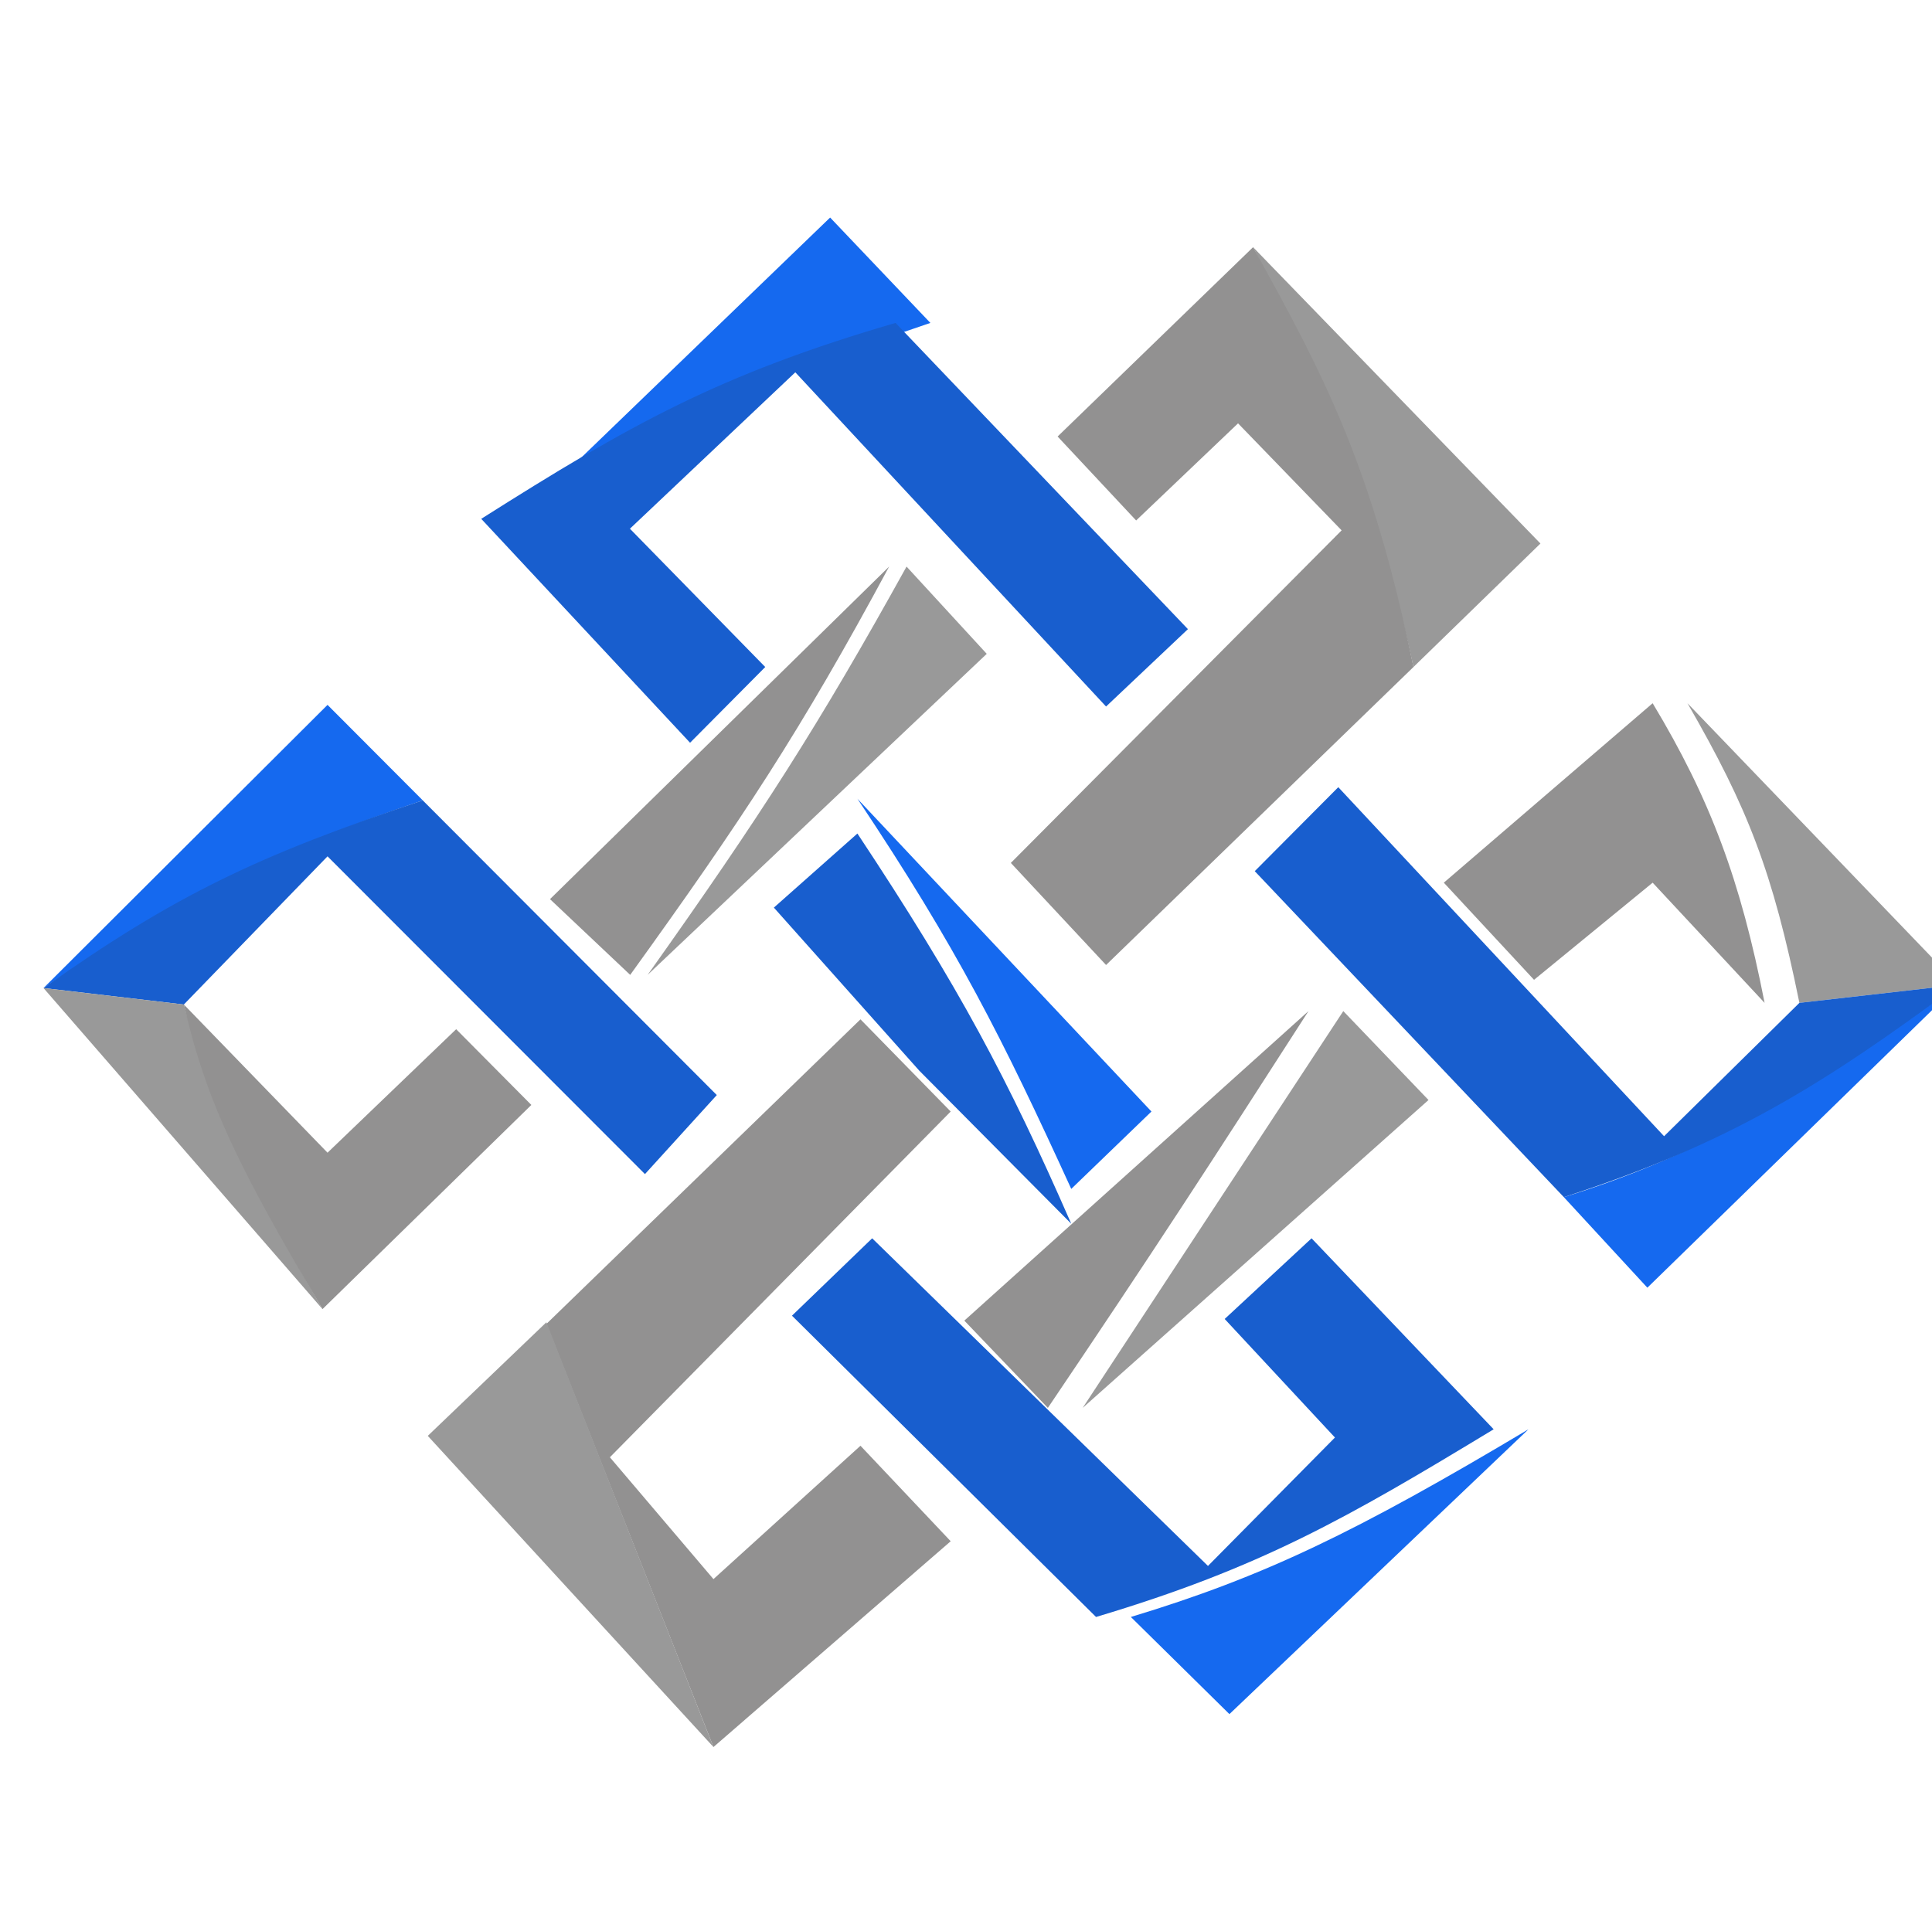 <svg width="222" height="220" viewBox="0 0 222 220" fill="none" xmlns="http://www.w3.org/2000/svg">
<circle cx="111" cy="110" r="110" fill="white"/>
<g filter="url(#filter0_f_508_302)">
<g filter="url(#filter1_i_508_302)">
<path d="M33.635 81.004L1 113.547C16.954 102.919 26.533 98.099 44.578 91.978L33.635 81.004Z" fill="#1569EF"/>
</g>
<g filter="url(#filter2_i_508_302)">
<path d="M87.003 151.199L96.218 142.306L134.804 179.958L149.394 165.2L136.724 151.577L146.707 142.306L167.632 164.254C150.756 174.485 140.835 180.179 121.942 185.823L87.003 151.199Z" fill="#185ECE"/>
</g>
<g filter="url(#filter3_i_508_302)">
<path d="M17.126 115.439L1 113.547C15.928 102.96 25.665 98.273 44.578 91.978L78.365 125.845L70.11 134.927L33.635 98.411L17.126 115.439Z" fill="#185ECE"/>
</g>
<g filter="url(#filter4_di_508_302)">
<path d="M133.269 196.986L121.942 185.823C137.249 181.196 147.847 176.06 167.632 164.254L133.269 196.986Z" fill="#1569EF"/>
</g>
<g filter="url(#filter5_di_508_302)">
<path d="M98.522 91.789C110.004 108.999 115.154 119.257 123.094 136.63L132.309 127.737L98.522 91.789Z" fill="#1569EF"/>
</g>
<g filter="url(#filter6_ii_508_302)">
<path d="M98.522 91.789L88.923 100.303L105.625 119.034L123.094 136.63C115.799 119.98 110.299 109.567 98.522 91.789Z" fill="#185ECE"/>
</g>
<g filter="url(#filter7_di_508_302)">
<path d="M98.906 37.109C78.787 43.907 68.341 48.85 51.297 59.813L87.387 25L98.906 37.109Z" fill="#1569EF"/>
</g>
<g filter="url(#filter8_i_508_302)">
<path d="M83.932 76.653L75.293 85.356L51.297 59.624C68.344 48.836 78.582 43.037 98.906 37.109L132.501 72.301L123.094 81.194L87.387 42.785L68.382 60.76L83.932 76.653Z" fill="#185ECE"/>
</g>
<g filter="url(#filter9_i_508_302)">
<path d="M175.695 137.576C190.888 132.887 202.236 126.309 220.808 113.358L185.293 147.982L175.695 137.576Z" fill="#1569EF"/>
</g>
<g filter="url(#filter10_i_508_302)">
<path d="M33.059 150.442C24.007 134.786 20.254 126.936 17.126 115.439L1 113.547L33.059 150.442Z" fill="#999999"/>
</g>
<g filter="url(#filter11_i_508_302)">
<path d="M33.635 132.468L17.126 115.439C19.68 126.561 23.478 134.337 33.059 150.442L57.056 126.981L48.417 118.277L33.635 132.468Z" fill="#929191"/>
</g>
<g filter="url(#filter12_di_508_302)">
<path d="M102.169 65.111C92.085 83.319 85.513 93.597 72.414 112.034L111.384 75.139L102.169 65.111Z" fill="#999999"/>
</g>
<g filter="url(#filter13_ii_508_302)">
<path d="M63.199 103.33L72.414 112.034C85.181 94.316 91.951 84.095 102.169 65.111L63.199 103.33Z" fill="#929191"/>
</g>
<g filter="url(#filter14_i_508_302)">
<path d="M158.417 76.653C153.196 52.549 147.131 42.683 139.988 28.406L173.007 62.462L158.417 76.653Z" fill="#999999"/>
</g>
<g filter="url(#filter15_i_508_302)">
<path d="M126.55 59.813L117.527 50.164L139.988 28.406C148.202 43.248 153.692 53.602 158.417 76.653L123.094 110.898L112.152 99.168L150.162 60.949L138.26 48.651L126.55 59.813Z" fill="#929191"/>
</g>
<g filter="url(#filter16_i_508_302)">
<path d="M94.874 117.142L58.784 152.145C66.172 170.807 70.39 181.495 77.981 200.77L105.241 177.12L94.874 166.146L77.981 181.471L66.079 167.47L105.241 127.737L94.874 117.142Z" fill="#929191"/>
</g>
<g filter="url(#filter17_i_508_302)">
<path d="M150.354 116.196L120.407 161.794L160.145 126.413L150.354 116.196Z" fill="#999999"/>
</g>
<g filter="url(#filter18_ii_508_302)">
<path d="M110.808 151.766L120.407 161.794C132.61 143.717 139.03 133.807 150.354 116.196L110.808 151.766Z" fill="#929191"/>
</g>
<g filter="url(#filter19_i_508_302)">
<path d="M202.763 115.25C199.684 100.128 196.866 92.894 189.901 80.815L221 113.169L202.763 115.25Z" fill="#999999"/>
</g>
<g filter="url(#filter20_ii_508_302)">
<path d="M165.904 101.438L176.271 112.601L189.901 101.438L202.763 115.25C200.009 101.134 196.504 91.79 189.901 80.815L165.904 101.438Z" fill="#929191"/>
</g>
<g filter="url(#filter21_i_508_302)">
<path d="M202.763 115.25L221 113.169C205.25 124.83 194.626 131.435 175.695 137.576L140.18 100.114L149.778 90.464L187.213 130.575L202.763 115.25Z" fill="#185ECE"/>
</g>
<g filter="url(#filter22_i_508_302)">
<path d="M58.784 151.956L77.981 200.77L45.154 165.011L58.784 151.956Z" fill="#999999"/>
</g>
</g>
<defs>
<filter id="filter0_f_508_302" x="0" y="24" width="222" height="177.77" filterUnits="userSpaceOnUse" color-interpolation-filters="sRGB">
<feFlood flood-opacity="0" result="BackgroundImageFix"/>
<feBlend mode="normal" in="SourceGraphic" in2="BackgroundImageFix" result="shape"/>
<feGaussianBlur stdDeviation="0.5" result="effect1_foregroundBlur_508_302"/>
</filter>
<filter id="filter1_i_508_302" x="1" y="81.004" width="47.578" height="32.543" filterUnits="userSpaceOnUse" color-interpolation-filters="sRGB">
<feFlood flood-opacity="0" result="BackgroundImageFix"/>
<feBlend mode="normal" in="SourceGraphic" in2="BackgroundImageFix" result="shape"/>
<feColorMatrix in="SourceAlpha" type="matrix" values="0 0 0 0 0 0 0 0 0 0 0 0 0 0 0 0 0 0 127 0" result="hardAlpha"/>
<feOffset dx="4"/>
<feGaussianBlur stdDeviation="4"/>
<feComposite in2="hardAlpha" operator="arithmetic" k2="-1" k3="1"/>
<feColorMatrix type="matrix" values="0 0 0 0 1 0 0 0 0 1 0 0 0 0 1 0 0 0 0.25 0"/>
<feBlend mode="normal" in2="shape" result="effect1_innerShadow_508_302"/>
</filter>
<filter id="filter2_i_508_302" x="87.003" y="142.306" width="84.628" height="43.517" filterUnits="userSpaceOnUse" color-interpolation-filters="sRGB">
<feFlood flood-opacity="0" result="BackgroundImageFix"/>
<feBlend mode="normal" in="SourceGraphic" in2="BackgroundImageFix" result="shape"/>
<feColorMatrix in="SourceAlpha" type="matrix" values="0 0 0 0 0 0 0 0 0 0 0 0 0 0 0 0 0 0 127 0" result="hardAlpha"/>
<feOffset dx="4"/>
<feGaussianBlur stdDeviation="4"/>
<feComposite in2="hardAlpha" operator="arithmetic" k2="-1" k3="1"/>
<feColorMatrix type="matrix" values="0 0 0 0 0 0 0 0 0 0 0 0 0 0 0 0 0 0 0.5 0"/>
<feBlend mode="normal" in2="shape" result="effect1_innerShadow_508_302"/>
</filter>
<filter id="filter3_i_508_302" x="1" y="91.978" width="81.365" height="42.949" filterUnits="userSpaceOnUse" color-interpolation-filters="sRGB">
<feFlood flood-opacity="0" result="BackgroundImageFix"/>
<feBlend mode="normal" in="SourceGraphic" in2="BackgroundImageFix" result="shape"/>
<feColorMatrix in="SourceAlpha" type="matrix" values="0 0 0 0 0 0 0 0 0 0 0 0 0 0 0 0 0 0 127 0" result="hardAlpha"/>
<feOffset dx="4"/>
<feGaussianBlur stdDeviation="4"/>
<feComposite in2="hardAlpha" operator="arithmetic" k2="-1" k3="1"/>
<feColorMatrix type="matrix" values="0 0 0 0 0 0 0 0 0 0 0 0 0 0 0 0 0 0 0.5 0"/>
<feBlend mode="normal" in2="shape" result="effect1_innerShadow_508_302"/>
</filter>
<filter id="filter4_di_508_302" x="117.942" y="156.254" width="61.69" height="48.732" filterUnits="userSpaceOnUse" color-interpolation-filters="sRGB">
<feFlood flood-opacity="0" result="BackgroundImageFix"/>
<feColorMatrix in="SourceAlpha" type="matrix" values="0 0 0 0 0 0 0 0 0 0 0 0 0 0 0 0 0 0 127 0" result="hardAlpha"/>
<feOffset dx="4"/>
<feGaussianBlur stdDeviation="4"/>
<feComposite in2="hardAlpha" operator="out"/>
<feColorMatrix type="matrix" values="0 0 0 0 0 0 0 0 0 0 0 0 0 0 0 0 0 0 0.5 0"/>
<feBlend mode="normal" in2="BackgroundImageFix" result="effect1_dropShadow_508_302"/>
<feBlend mode="normal" in="SourceGraphic" in2="effect1_dropShadow_508_302" result="shape"/>
<feColorMatrix in="SourceAlpha" type="matrix" values="0 0 0 0 0 0 0 0 0 0 0 0 0 0 0 0 0 0 127 0" result="hardAlpha"/>
<feOffset dx="4"/>
<feGaussianBlur stdDeviation="4"/>
<feComposite in2="hardAlpha" operator="arithmetic" k2="-1" k3="1"/>
<feColorMatrix type="matrix" values="0 0 0 0 1 0 0 0 0 1 0 0 0 0 1 0 0 0 0.25 0"/>
<feBlend mode="normal" in2="shape" result="effect2_innerShadow_508_302"/>
</filter>
<filter id="filter5_di_508_302" x="86.522" y="83.789" width="49.787" height="60.841" filterUnits="userSpaceOnUse" color-interpolation-filters="sRGB">
<feFlood flood-opacity="0" result="BackgroundImageFix"/>
<feColorMatrix in="SourceAlpha" type="matrix" values="0 0 0 0 0 0 0 0 0 0 0 0 0 0 0 0 0 0 127 0" result="hardAlpha"/>
<feOffset dx="-4"/>
<feGaussianBlur stdDeviation="4"/>
<feComposite in2="hardAlpha" operator="out"/>
<feColorMatrix type="matrix" values="0 0 0 0 0 0 0 0 0 0 0 0 0 0 0 0 0 0 0.5 0"/>
<feBlend mode="normal" in2="BackgroundImageFix" result="effect1_dropShadow_508_302"/>
<feBlend mode="normal" in="SourceGraphic" in2="effect1_dropShadow_508_302" result="shape"/>
<feColorMatrix in="SourceAlpha" type="matrix" values="0 0 0 0 0 0 0 0 0 0 0 0 0 0 0 0 0 0 127 0" result="hardAlpha"/>
<feOffset dx="4"/>
<feGaussianBlur stdDeviation="4"/>
<feComposite in2="hardAlpha" operator="arithmetic" k2="-1" k3="1"/>
<feColorMatrix type="matrix" values="0 0 0 0 1 0 0 0 0 1 0 0 0 0 1 0 0 0 0.25 0"/>
<feBlend mode="normal" in2="shape" result="effect2_innerShadow_508_302"/>
</filter>
<filter id="filter6_ii_508_302" x="84.923" y="91.789" width="42.171" height="48.841" filterUnits="userSpaceOnUse" color-interpolation-filters="sRGB">
<feFlood flood-opacity="0" result="BackgroundImageFix"/>
<feBlend mode="normal" in="SourceGraphic" in2="BackgroundImageFix" result="shape"/>
<feColorMatrix in="SourceAlpha" type="matrix" values="0 0 0 0 0 0 0 0 0 0 0 0 0 0 0 0 0 0 127 0" result="hardAlpha"/>
<feOffset dx="4"/>
<feGaussianBlur stdDeviation="4"/>
<feComposite in2="hardAlpha" operator="arithmetic" k2="-1" k3="1"/>
<feColorMatrix type="matrix" values="0 0 0 0 0 0 0 0 0 0 0 0 0 0 0 0 0 0 0.5 0"/>
<feBlend mode="normal" in2="shape" result="effect1_innerShadow_508_302"/>
<feColorMatrix in="SourceAlpha" type="matrix" values="0 0 0 0 0 0 0 0 0 0 0 0 0 0 0 0 0 0 127 0" result="hardAlpha"/>
<feOffset dx="-4" dy="4"/>
<feGaussianBlur stdDeviation="2"/>
<feComposite in2="hardAlpha" operator="arithmetic" k2="-1" k3="1"/>
<feColorMatrix type="matrix" values="0 0 0 0 0 0 0 0 0 0 0 0 0 0 0 0 0 0 0.25 0"/>
<feBlend mode="normal" in2="effect1_innerShadow_508_302" result="effect2_innerShadow_508_302"/>
</filter>
<filter id="filter7_di_508_302" x="47.297" y="17" width="63.609" height="50.813" filterUnits="userSpaceOnUse" color-interpolation-filters="sRGB">
<feFlood flood-opacity="0" result="BackgroundImageFix"/>
<feColorMatrix in="SourceAlpha" type="matrix" values="0 0 0 0 0 0 0 0 0 0 0 0 0 0 0 0 0 0 127 0" result="hardAlpha"/>
<feOffset dx="4"/>
<feGaussianBlur stdDeviation="4"/>
<feComposite in2="hardAlpha" operator="out"/>
<feColorMatrix type="matrix" values="0 0 0 0 0 0 0 0 0 0 0 0 0 0 0 0 0 0 0.5 0"/>
<feBlend mode="normal" in2="BackgroundImageFix" result="effect1_dropShadow_508_302"/>
<feBlend mode="normal" in="SourceGraphic" in2="effect1_dropShadow_508_302" result="shape"/>
<feColorMatrix in="SourceAlpha" type="matrix" values="0 0 0 0 0 0 0 0 0 0 0 0 0 0 0 0 0 0 127 0" result="hardAlpha"/>
<feOffset dx="4"/>
<feGaussianBlur stdDeviation="4"/>
<feComposite in2="hardAlpha" operator="arithmetic" k2="-1" k3="1"/>
<feColorMatrix type="matrix" values="0 0 0 0 1 0 0 0 0 1 0 0 0 0 1 0 0 0 0.25 0"/>
<feBlend mode="normal" in2="shape" result="effect2_innerShadow_508_302"/>
</filter>
<filter id="filter8_i_508_302" x="51.297" y="37.109" width="85.204" height="48.247" filterUnits="userSpaceOnUse" color-interpolation-filters="sRGB">
<feFlood flood-opacity="0" result="BackgroundImageFix"/>
<feBlend mode="normal" in="SourceGraphic" in2="BackgroundImageFix" result="shape"/>
<feColorMatrix in="SourceAlpha" type="matrix" values="0 0 0 0 0 0 0 0 0 0 0 0 0 0 0 0 0 0 127 0" result="hardAlpha"/>
<feOffset dx="4"/>
<feGaussianBlur stdDeviation="4"/>
<feComposite in2="hardAlpha" operator="arithmetic" k2="-1" k3="1"/>
<feColorMatrix type="matrix" values="0 0 0 0 0 0 0 0 0 0 0 0 0 0 0 0 0 0 0.5 0"/>
<feBlend mode="normal" in2="shape" result="effect1_innerShadow_508_302"/>
</filter>
<filter id="filter9_i_508_302" x="175.695" y="113.358" width="49.114" height="34.624" filterUnits="userSpaceOnUse" color-interpolation-filters="sRGB">
<feFlood flood-opacity="0" result="BackgroundImageFix"/>
<feBlend mode="normal" in="SourceGraphic" in2="BackgroundImageFix" result="shape"/>
<feColorMatrix in="SourceAlpha" type="matrix" values="0 0 0 0 0 0 0 0 0 0 0 0 0 0 0 0 0 0 127 0" result="hardAlpha"/>
<feOffset dx="4"/>
<feGaussianBlur stdDeviation="4"/>
<feComposite in2="hardAlpha" operator="arithmetic" k2="-1" k3="1"/>
<feColorMatrix type="matrix" values="0 0 0 0 1 0 0 0 0 1 0 0 0 0 1 0 0 0 0.25 0"/>
<feBlend mode="normal" in2="shape" result="effect1_innerShadow_508_302"/>
</filter>
<filter id="filter10_i_508_302" x="1" y="113.547" width="36.059" height="36.895" filterUnits="userSpaceOnUse" color-interpolation-filters="sRGB">
<feFlood flood-opacity="0" result="BackgroundImageFix"/>
<feBlend mode="normal" in="SourceGraphic" in2="BackgroundImageFix" result="shape"/>
<feColorMatrix in="SourceAlpha" type="matrix" values="0 0 0 0 0 0 0 0 0 0 0 0 0 0 0 0 0 0 127 0" result="hardAlpha"/>
<feOffset dx="4"/>
<feGaussianBlur stdDeviation="4"/>
<feComposite in2="hardAlpha" operator="arithmetic" k2="-1" k3="1"/>
<feColorMatrix type="matrix" values="0 0 0 0 1 0 0 0 0 1 0 0 0 0 1 0 0 0 0.25 0"/>
<feBlend mode="normal" in2="shape" result="effect1_innerShadow_508_302"/>
</filter>
<filter id="filter11_i_508_302" x="17.126" y="115.439" width="43.93" height="35.003" filterUnits="userSpaceOnUse" color-interpolation-filters="sRGB">
<feFlood flood-opacity="0" result="BackgroundImageFix"/>
<feBlend mode="normal" in="SourceGraphic" in2="BackgroundImageFix" result="shape"/>
<feColorMatrix in="SourceAlpha" type="matrix" values="0 0 0 0 0 0 0 0 0 0 0 0 0 0 0 0 0 0 127 0" result="hardAlpha"/>
<feOffset dx="4"/>
<feGaussianBlur stdDeviation="4"/>
<feComposite in2="hardAlpha" operator="arithmetic" k2="-1" k3="1"/>
<feColorMatrix type="matrix" values="0 0 0 0 0 0 0 0 0 0 0 0 0 0 0 0 0 0 0.5 0"/>
<feBlend mode="normal" in2="shape" result="effect1_innerShadow_508_302"/>
</filter>
<filter id="filter12_di_508_302" x="67.414" y="62.111" width="47.97" height="52.922" filterUnits="userSpaceOnUse" color-interpolation-filters="sRGB">
<feFlood flood-opacity="0" result="BackgroundImageFix"/>
<feColorMatrix in="SourceAlpha" type="matrix" values="0 0 0 0 0 0 0 0 0 0 0 0 0 0 0 0 0 0 127 0" result="hardAlpha"/>
<feOffset dx="-2"/>
<feGaussianBlur stdDeviation="1.5"/>
<feComposite in2="hardAlpha" operator="out"/>
<feColorMatrix type="matrix" values="0 0 0 0 0 0 0 0 0 0 0 0 0 0 0 0 0 0 0.7 0"/>
<feBlend mode="normal" in2="BackgroundImageFix" result="effect1_dropShadow_508_302"/>
<feBlend mode="normal" in="SourceGraphic" in2="effect1_dropShadow_508_302" result="shape"/>
<feColorMatrix in="SourceAlpha" type="matrix" values="0 0 0 0 0 0 0 0 0 0 0 0 0 0 0 0 0 0 127 0" result="hardAlpha"/>
<feOffset dx="4"/>
<feGaussianBlur stdDeviation="4"/>
<feComposite in2="hardAlpha" operator="arithmetic" k2="-1" k3="1"/>
<feColorMatrix type="matrix" values="0 0 0 0 1 0 0 0 0 1 0 0 0 0 1 0 0 0 0.35 0"/>
<feBlend mode="normal" in2="shape" result="effect2_innerShadow_508_302"/>
</filter>
<filter id="filter13_ii_508_302" x="59.199" y="65.111" width="46.97" height="46.922" filterUnits="userSpaceOnUse" color-interpolation-filters="sRGB">
<feFlood flood-opacity="0" result="BackgroundImageFix"/>
<feBlend mode="normal" in="SourceGraphic" in2="BackgroundImageFix" result="shape"/>
<feColorMatrix in="SourceAlpha" type="matrix" values="0 0 0 0 0 0 0 0 0 0 0 0 0 0 0 0 0 0 127 0" result="hardAlpha"/>
<feOffset dx="4"/>
<feGaussianBlur stdDeviation="4"/>
<feComposite in2="hardAlpha" operator="arithmetic" k2="-1" k3="1"/>
<feColorMatrix type="matrix" values="0 0 0 0 0 0 0 0 0 0 0 0 0 0 0 0 0 0 0.5 0"/>
<feBlend mode="normal" in2="shape" result="effect1_innerShadow_508_302"/>
<feColorMatrix in="SourceAlpha" type="matrix" values="0 0 0 0 0 0 0 0 0 0 0 0 0 0 0 0 0 0 127 0" result="hardAlpha"/>
<feOffset dx="-4"/>
<feGaussianBlur stdDeviation="4"/>
<feComposite in2="hardAlpha" operator="arithmetic" k2="-1" k3="1"/>
<feColorMatrix type="matrix" values="0 0 0 0 0 0 0 0 0 0 0 0 0 0 0 0 0 0 0.25 0"/>
<feBlend mode="normal" in2="effect1_innerShadow_508_302" result="effect2_innerShadow_508_302"/>
</filter>
<filter id="filter14_i_508_302" x="139.988" y="28.406" width="37.019" height="48.247" filterUnits="userSpaceOnUse" color-interpolation-filters="sRGB">
<feFlood flood-opacity="0" result="BackgroundImageFix"/>
<feBlend mode="normal" in="SourceGraphic" in2="BackgroundImageFix" result="shape"/>
<feColorMatrix in="SourceAlpha" type="matrix" values="0 0 0 0 0 0 0 0 0 0 0 0 0 0 0 0 0 0 127 0" result="hardAlpha"/>
<feOffset dx="4"/>
<feGaussianBlur stdDeviation="4"/>
<feComposite in2="hardAlpha" operator="arithmetic" k2="-1" k3="1"/>
<feColorMatrix type="matrix" values="0 0 0 0 1 0 0 0 0 1 0 0 0 0 1 0 0 0 0.25 0"/>
<feBlend mode="normal" in2="shape" result="effect1_innerShadow_508_302"/>
</filter>
<filter id="filter15_i_508_302" x="112.152" y="28.406" width="50.265" height="82.493" filterUnits="userSpaceOnUse" color-interpolation-filters="sRGB">
<feFlood flood-opacity="0" result="BackgroundImageFix"/>
<feBlend mode="normal" in="SourceGraphic" in2="BackgroundImageFix" result="shape"/>
<feColorMatrix in="SourceAlpha" type="matrix" values="0 0 0 0 0 0 0 0 0 0 0 0 0 0 0 0 0 0 127 0" result="hardAlpha"/>
<feOffset dx="4"/>
<feGaussianBlur stdDeviation="4"/>
<feComposite in2="hardAlpha" operator="arithmetic" k2="-1" k3="1"/>
<feColorMatrix type="matrix" values="0 0 0 0 0 0 0 0 0 0 0 0 0 0 0 0 0 0 0.5 0"/>
<feBlend mode="normal" in2="shape" result="effect1_innerShadow_508_302"/>
</filter>
<filter id="filter16_i_508_302" x="58.784" y="117.142" width="50.457" height="83.628" filterUnits="userSpaceOnUse" color-interpolation-filters="sRGB">
<feFlood flood-opacity="0" result="BackgroundImageFix"/>
<feBlend mode="normal" in="SourceGraphic" in2="BackgroundImageFix" result="shape"/>
<feColorMatrix in="SourceAlpha" type="matrix" values="0 0 0 0 0 0 0 0 0 0 0 0 0 0 0 0 0 0 127 0" result="hardAlpha"/>
<feOffset dx="4"/>
<feGaussianBlur stdDeviation="4"/>
<feComposite in2="hardAlpha" operator="arithmetic" k2="-1" k3="1"/>
<feColorMatrix type="matrix" values="0 0 0 0 0 0 0 0 0 0 0 0 0 0 0 0 0 0 0.5 0"/>
<feBlend mode="normal" in2="shape" result="effect1_innerShadow_508_302"/>
</filter>
<filter id="filter17_i_508_302" x="120.407" y="116.196" width="43.738" height="45.598" filterUnits="userSpaceOnUse" color-interpolation-filters="sRGB">
<feFlood flood-opacity="0" result="BackgroundImageFix"/>
<feBlend mode="normal" in="SourceGraphic" in2="BackgroundImageFix" result="shape"/>
<feColorMatrix in="SourceAlpha" type="matrix" values="0 0 0 0 0 0 0 0 0 0 0 0 0 0 0 0 0 0 127 0" result="hardAlpha"/>
<feOffset dx="4"/>
<feGaussianBlur stdDeviation="4"/>
<feComposite in2="hardAlpha" operator="arithmetic" k2="-1" k3="1"/>
<feColorMatrix type="matrix" values="0 0 0 0 1 0 0 0 0 1 0 0 0 0 1 0 0 0 0.25 0"/>
<feBlend mode="normal" in2="shape" result="effect1_innerShadow_508_302"/>
</filter>
<filter id="filter18_ii_508_302" x="106.808" y="116.196" width="47.546" height="45.598" filterUnits="userSpaceOnUse" color-interpolation-filters="sRGB">
<feFlood flood-opacity="0" result="BackgroundImageFix"/>
<feBlend mode="normal" in="SourceGraphic" in2="BackgroundImageFix" result="shape"/>
<feColorMatrix in="SourceAlpha" type="matrix" values="0 0 0 0 0 0 0 0 0 0 0 0 0 0 0 0 0 0 127 0" result="hardAlpha"/>
<feOffset dx="4"/>
<feGaussianBlur stdDeviation="4"/>
<feComposite in2="hardAlpha" operator="arithmetic" k2="-1" k3="1"/>
<feColorMatrix type="matrix" values="0 0 0 0 0 0 0 0 0 0 0 0 0 0 0 0 0 0 0.5 0"/>
<feBlend mode="normal" in2="shape" result="effect1_innerShadow_508_302"/>
<feColorMatrix in="SourceAlpha" type="matrix" values="0 0 0 0 0 0 0 0 0 0 0 0 0 0 0 0 0 0 127 0" result="hardAlpha"/>
<feOffset dx="-4"/>
<feGaussianBlur stdDeviation="5"/>
<feComposite in2="hardAlpha" operator="arithmetic" k2="-1" k3="1"/>
<feColorMatrix type="matrix" values="0 0 0 0 0 0 0 0 0 0 0 0 0 0 0 0 0 0 0.25 0"/>
<feBlend mode="normal" in2="effect1_innerShadow_508_302" result="effect2_innerShadow_508_302"/>
</filter>
<filter id="filter19_i_508_302" x="189.901" y="80.815" width="35.099" height="34.435" filterUnits="userSpaceOnUse" color-interpolation-filters="sRGB">
<feFlood flood-opacity="0" result="BackgroundImageFix"/>
<feBlend mode="normal" in="SourceGraphic" in2="BackgroundImageFix" result="shape"/>
<feColorMatrix in="SourceAlpha" type="matrix" values="0 0 0 0 0 0 0 0 0 0 0 0 0 0 0 0 0 0 127 0" result="hardAlpha"/>
<feOffset dx="4"/>
<feGaussianBlur stdDeviation="4"/>
<feComposite in2="hardAlpha" operator="arithmetic" k2="-1" k3="1"/>
<feColorMatrix type="matrix" values="0 0 0 0 1 0 0 0 0 1 0 0 0 0 1 0 0 0 0.25 0"/>
<feBlend mode="normal" in2="shape" result="effect1_innerShadow_508_302"/>
</filter>
<filter id="filter20_ii_508_302" x="161.904" y="80.815" width="44.859" height="34.435" filterUnits="userSpaceOnUse" color-interpolation-filters="sRGB">
<feFlood flood-opacity="0" result="BackgroundImageFix"/>
<feBlend mode="normal" in="SourceGraphic" in2="BackgroundImageFix" result="shape"/>
<feColorMatrix in="SourceAlpha" type="matrix" values="0 0 0 0 0 0 0 0 0 0 0 0 0 0 0 0 0 0 127 0" result="hardAlpha"/>
<feOffset dx="4"/>
<feGaussianBlur stdDeviation="4"/>
<feComposite in2="hardAlpha" operator="arithmetic" k2="-1" k3="1"/>
<feColorMatrix type="matrix" values="0 0 0 0 0 0 0 0 0 0 0 0 0 0 0 0 0 0 0.5 0"/>
<feBlend mode="normal" in2="shape" result="effect1_innerShadow_508_302"/>
<feColorMatrix in="SourceAlpha" type="matrix" values="0 0 0 0 0 0 0 0 0 0 0 0 0 0 0 0 0 0 127 0" result="hardAlpha"/>
<feOffset dx="-4"/>
<feGaussianBlur stdDeviation="4"/>
<feComposite in2="hardAlpha" operator="arithmetic" k2="-1" k3="1"/>
<feColorMatrix type="matrix" values="0 0 0 0 0 0 0 0 0 0 0 0 0 0 0 0 0 0 0.2 0"/>
<feBlend mode="normal" in2="effect1_innerShadow_508_302" result="effect2_innerShadow_508_302"/>
</filter>
<filter id="filter21_i_508_302" x="140.18" y="90.464" width="84.82" height="47.112" filterUnits="userSpaceOnUse" color-interpolation-filters="sRGB">
<feFlood flood-opacity="0" result="BackgroundImageFix"/>
<feBlend mode="normal" in="SourceGraphic" in2="BackgroundImageFix" result="shape"/>
<feColorMatrix in="SourceAlpha" type="matrix" values="0 0 0 0 0 0 0 0 0 0 0 0 0 0 0 0 0 0 127 0" result="hardAlpha"/>
<feOffset dx="4"/>
<feGaussianBlur stdDeviation="4"/>
<feComposite in2="hardAlpha" operator="arithmetic" k2="-1" k3="1"/>
<feColorMatrix type="matrix" values="0 0 0 0 0 0 0 0 0 0 0 0 0 0 0 0 0 0 0.5 0"/>
<feBlend mode="normal" in2="shape" result="effect1_innerShadow_508_302"/>
</filter>
<filter id="filter22_i_508_302" x="45.154" y="151.956" width="36.827" height="48.815" filterUnits="userSpaceOnUse" color-interpolation-filters="sRGB">
<feFlood flood-opacity="0" result="BackgroundImageFix"/>
<feBlend mode="normal" in="SourceGraphic" in2="BackgroundImageFix" result="shape"/>
<feColorMatrix in="SourceAlpha" type="matrix" values="0 0 0 0 0 0 0 0 0 0 0 0 0 0 0 0 0 0 127 0" result="hardAlpha"/>
<feOffset dx="4"/>
<feGaussianBlur stdDeviation="4"/>
<feComposite in2="hardAlpha" operator="arithmetic" k2="-1" k3="1"/>
<feColorMatrix type="matrix" values="0 0 0 0 1 0 0 0 0 1 0 0 0 0 1 0 0 0 0.25 0"/>
<feBlend mode="normal" in2="shape" result="effect1_innerShadow_508_302"/>
</filter>
</defs>
</svg>

